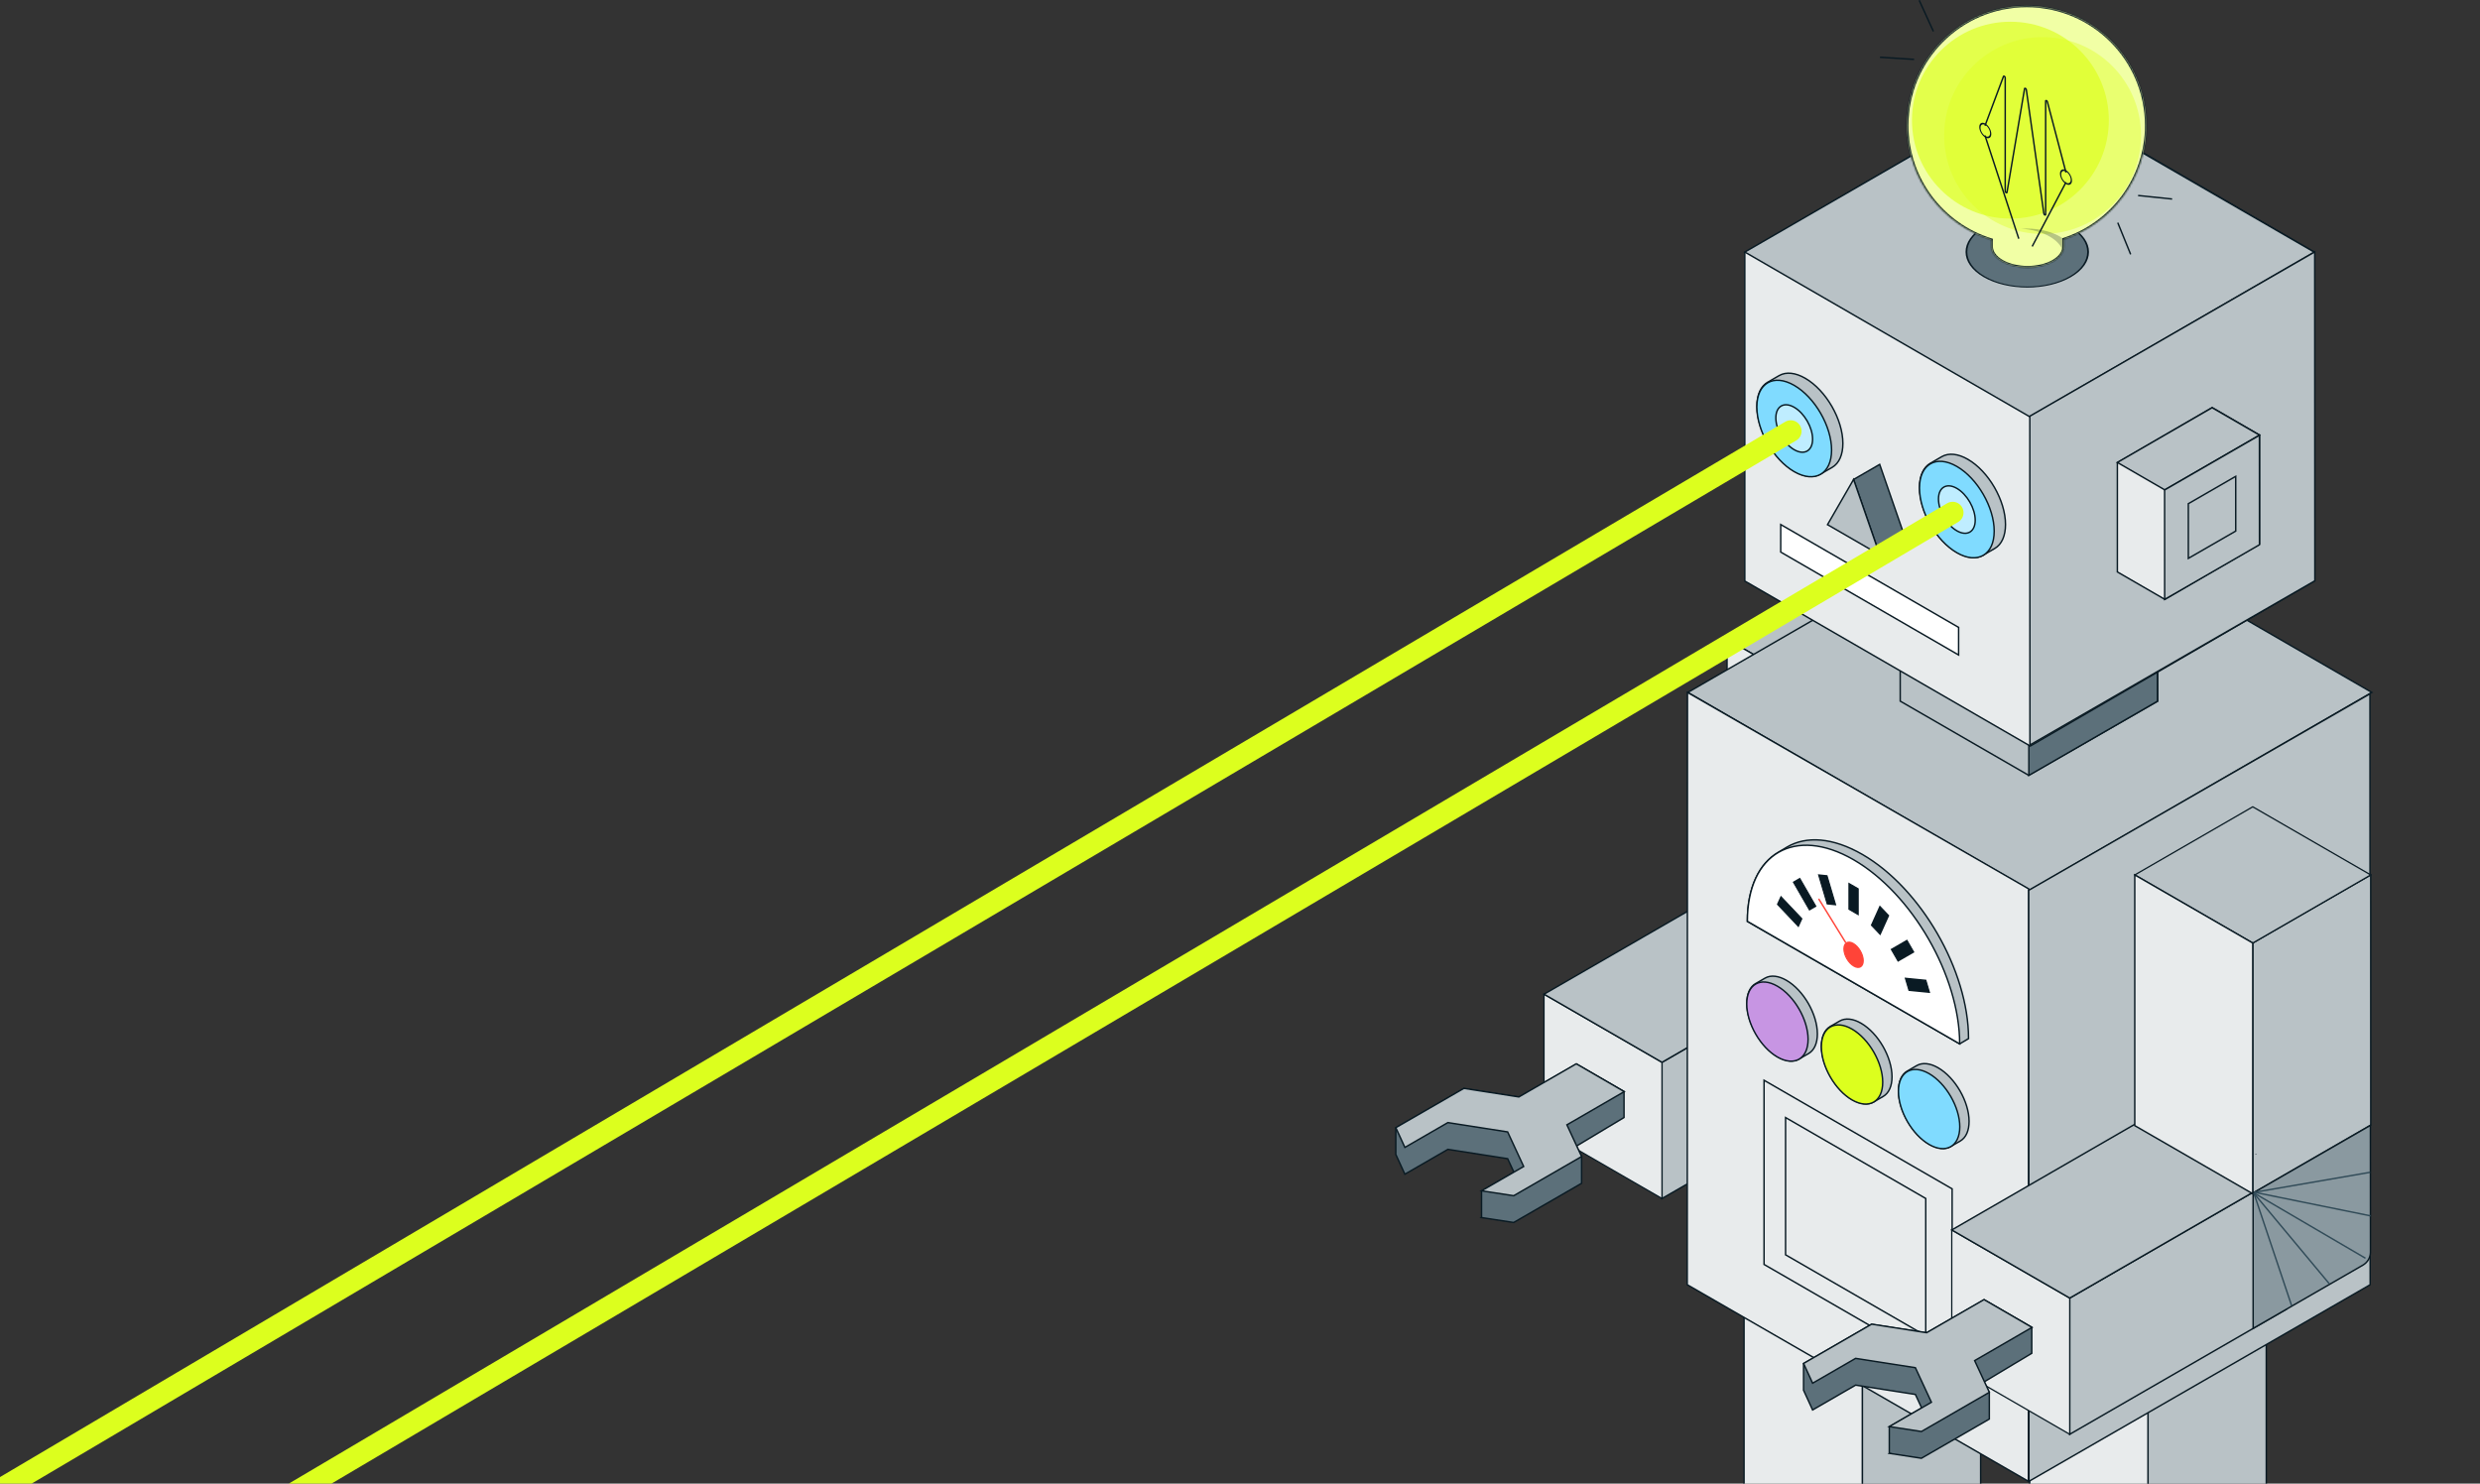 <svg width="1369" height="819" viewBox="0 0 1369 819" fill="none" xmlns="http://www.w3.org/2000/svg">
<rect x="0" y="0" width="1369" height="819" fill="#333333" stroke="none"/>
<path d="M1037.06 592.582L1037.06 517.387L917.437 586.426L917.437 661.621L1037.06 592.582Z" fill="#B9C2C6" stroke="#091A23" stroke-width="0.8"/>
<rect width="75.195" height="75.195" transform="matrix(-3.53623e-08 -1 -0.866 -0.5 917.441 661.619)" fill="#E8EBEC" stroke="#091A23" stroke-width="0.8"/>
<path d="M917.441 586.42L1037.3 517.218L972.181 479.62L852.32 548.822L917.441 586.42Z" fill="#B9C2C6" stroke="#091A23" stroke-width="0.8"/>
<path d="M1083.63 490.941L1018.51 528.539L1018.48 390.426L1083.61 352.828L1083.63 490.941Z" fill="#B9C2C6" stroke="#091A23" stroke-width="0.8"/>
<rect width="75.195" height="75.195" transform="matrix(-0.866 0.5 -0.866 -0.5 1083.6 352.829)" fill="#B9C2C6" stroke="#091A23" stroke-width="0.8"/>
<path d="M1018.48 390.429L1018.48 528.833L953.355 491.235L953.355 352.831L1018.48 390.429Z" fill="#E8EBEC" stroke="#091A23" stroke-width="0.8"/>
<path d="M870.17 632.697L873.062 638.542L873.062 653.21L873.062 653.212L873.044 653.221L835.575 674.854L817.839 672.134L817.857 672.124L817.839 672.125L817.839 657.466L835.733 647.135L832.246 639.618L799.26 634.475L775.513 648.185L770.54 637.345L770.511 637.317L770.511 637.281L770.511 622.613L808.088 600.918L838.439 605.649L870.261 587.391L896.492 602.545L896.492 616.901L870.17 632.697Z" fill="#5C707A"/>
<path d="M1020.24 506.72L1020.24 506.927M870.17 632.697L873.062 638.542L873.062 653.21L873.062 653.212L873.044 653.221L835.575 674.854L817.839 672.134L817.857 672.124L817.839 672.125L817.839 657.466L835.733 647.135L832.246 639.618L799.26 634.475L775.513 648.185L770.54 637.345L770.511 637.317L770.511 637.281L770.511 622.613L808.088 600.918L838.439 605.649L870.261 587.391L896.492 602.545L896.492 616.901L870.17 632.697Z" stroke="#091A23" stroke-width="0.8"/>
<path fill-rule="evenodd" clip-rule="evenodd" d="M838.442 605.539L870.133 587.247L896.616 602.605L864.954 620.94L873.069 638.433L835.582 660.076L817.836 657.355L841.093 643.928L832.238 624.842L799.252 619.699L775.518 633.402L770.518 622.503L808.094 600.808L838.442 605.539Z" fill="#B9C2C6"/>
<path d="M870.133 587.247L870.333 586.901L870.133 586.785L869.933 586.901L870.133 587.247ZM838.442 605.539L838.38 605.934L838.519 605.956L838.642 605.885L838.442 605.539ZM896.616 602.605L896.817 602.951L897.414 602.605L896.817 602.259L896.616 602.605ZM864.954 620.94L864.753 620.594L864.437 620.777L864.591 621.109L864.954 620.94ZM873.069 638.433L873.269 638.779L873.586 638.596L873.432 638.264L873.069 638.433ZM835.582 660.076L835.521 660.471L835.66 660.493L835.782 660.422L835.582 660.076ZM817.836 657.355L817.636 657.009L816.65 657.578L817.776 657.75L817.836 657.355ZM841.093 643.928L841.293 644.274L841.609 644.091L841.456 643.759L841.093 643.928ZM832.238 624.842L832.601 624.673L832.511 624.479L832.3 624.446L832.238 624.842ZM799.252 619.699L799.313 619.303L799.174 619.282L799.052 619.352L799.252 619.699ZM775.518 633.402L775.154 633.568L775.337 633.968L775.718 633.748L775.518 633.402ZM770.518 622.503L770.318 622.156L770.002 622.339L770.154 622.67L770.518 622.503ZM808.094 600.808L808.156 600.412L808.017 600.391L807.894 600.461L808.094 600.808ZM869.933 586.901L838.242 605.193L838.642 605.885L870.333 587.594L869.933 586.901ZM896.817 602.259L870.333 586.901L869.932 587.593L896.416 602.951L896.817 602.259ZM865.154 621.287L896.817 602.951L896.416 602.259L864.753 620.594L865.154 621.287ZM873.432 638.264L865.317 620.772L864.591 621.109L872.706 638.601L873.432 638.264ZM835.782 660.422L873.269 638.779L872.869 638.086L835.382 659.729L835.782 660.422ZM817.776 657.75L835.521 660.471L835.642 659.681L817.897 656.96L817.776 657.75ZM840.893 643.581L817.636 657.009L818.036 657.701L841.293 644.274L840.893 643.581ZM831.875 625.01L840.73 644.096L841.456 643.759L832.601 624.673L831.875 625.01ZM799.19 620.094L832.177 625.237L832.3 624.446L799.313 619.303L799.19 620.094ZM775.718 633.748L799.452 620.045L799.052 619.352L775.318 633.055L775.718 633.748ZM770.154 622.67L775.154 633.568L775.881 633.235L770.881 622.336L770.154 622.67ZM807.894 600.461L770.318 622.156L770.718 622.849L808.294 601.154L807.894 600.461ZM838.503 605.144L808.156 600.412L808.033 601.203L838.38 605.934L838.503 605.144Z" fill="#091A23"/>
<path d="M1079.32 568.221C1081.88 566.745 1083.45 564.014 1083.45 561.059L1083.42 491.083L1018.66 528.428L1018.69 603.16L1079.32 568.221Z" fill="#8A99A0" stroke="#091A23" stroke-width="0.8"/>
<path d="M1093.35 862.443L1028.06 900.138L1028.04 686.745L1093.33 649.049L1093.35 862.443Z" fill="#B9C2C6" stroke="#091A23" stroke-width="0.8"/>
<rect width="75.391" height="75.391" transform="matrix(-0.866 0.5 -0.866 -0.5 1093.33 649.054)" fill="#B9C2C6" stroke="#091A23" stroke-width="0.8"/>
<path d="M1028.03 686.747L1028.03 899.925L962.741 862.23L962.741 649.051L1028.03 686.747Z" fill="#E8EBEC" stroke="#091A23" stroke-width="0.8"/>
<path d="M1251.04 953.266L1185.75 990.961L1185.73 777.568L1251.02 739.873L1251.04 953.266Z" fill="#B9C2C6" stroke="#091A23" stroke-width="0.8"/>
<rect width="75.391" height="75.391" transform="matrix(-0.866 0.5 -0.866 -0.5 1251.02 739.877)" fill="#B9C2C6" stroke="#091A23" stroke-width="0.8"/>
<path d="M1185.72 777.57L1185.72 990.748L1120.43 953.053L1120.43 739.875L1185.72 777.57Z" fill="#E8EBEC" stroke="#091A23" stroke-width="0.8"/>
<path d="M1120.57 273.09L931.716 382.234L1120.5 491.327L1309.28 382.234L1120.57 273.09Z" fill="#B9C2C6" stroke="#091A23" stroke-width="0.8"/>
<path d="M1119.88 490.689L1119.74 817.736L931.379 709.193L931.507 382.237L1119.88 490.689Z" fill="#E8EBEC" stroke="#091A23" stroke-width="0.8"/>
<path d="M1119.88 491.466L1120.01 817.736L1308.37 709.194L1308.25 383.014L1119.88 491.466Z" fill="#B9C2C6" stroke="#091A23" stroke-width="0.8"/>
<path d="M1052.92 591.207L1053.21 591.05C1053.21 591.05 1053.21 591.049 1053.21 591.048L1053.21 591.048L1053.21 591.048C1053.44 590.928 1053.68 590.819 1053.93 590.722C1053.93 590.722 1053.93 590.722 1053.93 590.722L1053.9 590.647L1058.06 588.235C1058.06 588.235 1058.06 588.235 1058.06 588.235C1061.26 586.389 1065.52 586.928 1069.88 589.445L1070.08 589.099L1069.88 589.445C1074.58 592.157 1078.85 596.826 1081.95 602.197C1085.05 607.568 1086.96 613.603 1086.96 619.026C1086.96 624.062 1085.3 628.02 1082.1 629.866L1076.92 632.855L1076.92 632.855C1073.96 634.567 1069.8 634.362 1065.1 631.648C1060.4 628.937 1056.13 624.268 1053.03 618.897C1049.93 613.526 1048.02 607.49 1048.02 602.067C1048.02 596.62 1049.94 592.907 1052.92 591.207Z" fill="#B9C2C6" stroke="#091A23" stroke-width="0.8"/>
<path d="M1081.83 622.007C1081.83 632.805 1074.25 637.181 1064.9 631.782C1055.55 626.383 1047.97 613.253 1047.97 602.455C1047.97 591.657 1055.55 587.28 1064.9 592.679C1074.25 598.078 1081.83 611.209 1081.83 622.007Z" fill="#80DBFF" stroke="#091A23" stroke-width="0.8"/>
<path d="M1010.37 566.611L1010.66 566.454C1010.66 566.453 1010.66 566.453 1010.66 566.452L1010.66 566.452L1010.67 566.452C1010.9 566.331 1011.14 566.223 1011.39 566.125C1011.39 566.125 1011.39 566.125 1011.39 566.125L1011.36 566.051L1015.52 563.639C1015.52 563.639 1015.52 563.639 1015.52 563.639C1018.72 561.793 1022.98 562.331 1027.34 564.849L1027.54 564.503L1027.34 564.849C1032.03 567.561 1036.31 572.229 1039.41 577.6C1042.51 582.971 1044.42 589.007 1044.42 594.43C1044.42 599.466 1042.75 603.423 1039.55 605.27L1034.38 608.259L1034.38 608.259C1031.42 609.971 1027.25 609.766 1022.55 607.052C1017.86 604.341 1013.58 599.672 1010.48 594.301C1007.38 588.93 1005.48 582.894 1005.48 577.471C1005.48 572.024 1007.39 568.311 1010.37 566.611Z" fill="#B9C2C6" stroke="#091A23" stroke-width="0.8"/>
<path d="M1039.29 597.41C1039.29 608.208 1031.7 612.585 1022.35 607.186C1013 601.787 1005.42 588.657 1005.42 577.859C1005.42 567.061 1013 562.684 1022.35 568.083C1031.7 573.482 1039.29 586.612 1039.29 597.41Z" fill="#DCFF1E" stroke="#091A23" stroke-width="0.8"/>
<path d="M969.176 542.927L969.466 542.77C969.467 542.769 969.468 542.768 969.469 542.768L969.469 542.768L969.471 542.767C969.704 542.647 969.945 542.538 970.191 542.441C970.191 542.441 970.191 542.441 970.192 542.441L970.162 542.366L974.325 539.954C974.325 539.954 974.325 539.954 974.325 539.954C977.523 538.108 981.781 538.647 986.142 541.165L986.342 540.818L986.142 541.165C990.838 543.876 995.112 548.545 998.213 553.916C1001.31 559.287 1003.22 565.323 1003.22 570.746C1003.22 575.782 1001.56 579.739 998.36 581.585L993.182 584.575L993.181 584.575C990.222 586.287 986.06 586.082 981.358 583.368C976.662 580.656 972.388 575.988 969.287 570.616C966.186 565.245 964.28 559.21 964.28 553.787C964.28 548.34 966.196 544.627 969.176 542.927Z" fill="#B9C2C6" stroke="#091A23" stroke-width="0.8"/>
<path d="M998.091 573.726C998.091 584.524 990.51 588.901 981.159 583.502C971.807 578.103 964.227 564.973 964.227 554.175C964.227 543.377 971.807 539 981.159 544.399C990.51 549.798 998.091 562.928 998.091 573.726Z" fill="#C795E3" stroke="#091A23" stroke-width="0.8"/>
<path d="M964.552 508.648C964.552 489.881 971.135 476.552 981.771 470.413L986.425 467.624C997.046 461.328 1011.79 462.287 1028.08 471.692C1060.43 490.37 1086.66 535.855 1086.66 573.308V573.347L1081.77 576.244L964.552 508.648Z" fill="#B9C2C6" stroke="#091A23" stroke-width="0.8"/>
<path d="M964.585 508.588C964.585 471.118 990.825 455.906 1023.18 474.584C1055.53 493.261 1081.77 538.79 1081.77 576.243L964.585 508.588Z" fill="white" stroke="#091A23" stroke-width="0.8" stroke-miterlimit="10"/>
<rect width="5.799" height="14.167" transform="matrix(0.866 0.5 0 1 1020.69 487.755)" fill="#091A23" stroke="#091A23" stroke-width="0.8"/>
<rect width="5.799" height="14.167" transform="matrix(0.332 -0.732 0.8 0.845 981.293 499.333)" fill="#091A23" stroke="#091A23" stroke-width="0.8"/>
<rect width="5.799" height="14.167" transform="matrix(-0.332 -1.115 -0.8 -0.079 1065.07 547.707)" fill="#091A23" stroke="#091A23" stroke-width="0.8"/>
<rect width="5.799" height="14.167" transform="matrix(0.612 -0.354 0.612 1.061 990.073 487.14)" fill="#091A23" stroke="#091A23" stroke-width="0.8"/>
<rect width="5.799" height="14.167" transform="matrix(-0.612 -1.061 -0.612 0.354 1056.32 525.388)" fill="#091A23" stroke="#091A23" stroke-width="0.8"/>
<rect width="5.799" height="14.167" transform="matrix(0.801 0.081 0.33 1.115 1003.93 483.072)" fill="#091A23" stroke="#091A23" stroke-width="0.8"/>
<rect width="5.799" height="14.167" transform="matrix(-0.801 -0.843 -0.33 0.734 1042.47 505.328)" fill="#091A23" stroke="#091A23" stroke-width="0.8"/>
<ellipse cx="6.135" cy="6.135" rx="6.135" ry="6.135" transform="matrix(0.866 0.5 0 1 1017.89 517.869)" fill="#FF4438" stroke="#FF4438" stroke-width="0.8"/>
<path d="M1003.93 496.171L1018.93 520.467" stroke="#FF4438" stroke-width="0.8"/>
<path d="M1191.07 387.082L1119.85 427.977L1048.96 387.045L1048.93 345.96L1120.3 305.255L1190.99 346.068L1191.07 387.082Z" fill="#B9C2C6" stroke="#091A23" stroke-width="0.8"/>
<path d="M1190.95 387.091L1119.96 428.04L1119.94 387.059L1190.92 346.115L1190.95 387.091Z" fill="#5C707A" stroke="#091A23" stroke-width="0.8"/>
<path d="M1119.8 305.053L1190.76 346.061L1119.8 387.079L1048.86 346.084L1119.8 305.053Z" fill="#5C707A" stroke="#091A23" stroke-width="0.8"/>
<path d="M1191.07 346.141L1119.85 387.036L1048.96 346.104L1048.93 305.02L1120.3 264.314L1190.99 305.127L1191.07 346.141Z" fill="#E8EBEC" stroke="#091A23" stroke-width="0.8"/>
<path d="M1190.95 346.15L1119.96 387.099L1119.94 346.118L1190.92 305.174L1190.95 346.15Z" fill="#B9C2C6" stroke="#091A23" stroke-width="0.8"/>
<path d="M1119.8 264.113L1190.76 305.121L1119.8 346.138L1048.86 305.143L1119.8 264.113Z" fill="#B9C2C6" stroke="#091A23" stroke-width="0.8"/>
<path d="M1120.49 48.083L963.159 139.411L963.16 320.744L1120.73 411.847L1277.67 320.645V139.228L1120.49 48.083Z" fill="#E8EBEC" stroke="#091A23" stroke-width="0.8"/>
<path d="M1120.34 48.299L963.159 139.134L1120.34 229.991L1277.48 139.185L1120.34 48.299Z" fill="#B9C2C6" stroke="#091A23" stroke-width="0.8"/>
<circle cx="27.821" cy="27.821" r="27.421" transform="matrix(-0.866 0.5 -0.866 -0.5 1167.27 139.066)" fill="#5C707A" stroke="#091A23" stroke-width="0.8"/>
<path d="M1277.84 320.606L1277.76 139.066L1120.49 229.76L1120.56 411.249L1277.84 320.606Z" fill="#B9C2C6" stroke="#091A23" stroke-width="0.8"/>
<path d="M1221.16 224.999L1168.82 255.385L1168.82 315.717L1195.03 330.873L1247.31 300.319V240.161L1221.16 224.999Z" fill="#E8EBEC" stroke="#091A23" stroke-width="0.8"/>
<path d="M1221.11 225.071L1168.82 255.293L1194.96 270.408L1247.25 240.19L1221.11 225.071Z" fill="#B9C2C6" stroke="#091A23" stroke-width="0.8"/>
<path d="M1247.26 300.713L1247.23 240.312L1194.9 270.487L1194.93 330.872L1247.26 300.713Z" fill="#B9C2C6" stroke="#091A23" stroke-width="0.8"/>
<path d="M1234.16 293.156L1234.15 262.955L1207.99 278.043L1208 308.235L1234.16 293.156Z" fill="#B9C2C6" stroke="#091A23" stroke-width="0.8"/>
<path d="M982.982 304.756L1081.18 361.561L1081.19 346.341L1056.64 332.145L1032.09 317.949L1007.54 303.753L995.267 296.655L982.993 289.557L982.982 304.756Z" fill="white" stroke="#091A23" stroke-width="0.8"/>
<path d="M996.727 208.467L996.527 208.813C1002.24 212.114 1007.44 217.793 1011.21 224.322C1014.98 230.852 1017.3 238.193 1017.3 244.793C1017.3 250.921 1015.28 255.762 1011.36 258.025L1005.07 261.653L1005.07 261.654C1001.44 263.752 996.357 263.492 990.635 260.189C984.919 256.888 979.721 251.209 975.951 244.679C972.182 238.15 969.862 230.809 969.862 224.208C969.862 217.578 972.195 213.035 975.849 210.951L976.202 210.76C976.203 210.759 976.205 210.759 976.206 210.758L976.206 210.758L976.207 210.757C976.494 210.61 976.789 210.476 977.092 210.357L977.056 210.265L982.097 207.344C982.097 207.344 982.098 207.344 982.098 207.344C986.017 205.081 991.221 205.75 996.527 208.813L996.727 208.467Z" fill="#B9C2C6" stroke="#091A23" stroke-width="0.8"/>
<path d="M1011.06 248.457C1011.06 261.611 1001.83 266.943 990.435 260.366C979.043 253.789 969.809 237.793 969.809 224.639C969.809 211.485 979.043 206.153 990.435 212.73C1001.83 219.307 1011.06 235.303 1011.06 248.457Z" fill="#80DBFF" stroke="#091A23" stroke-width="0.8"/>
<path d="M1000.58 242.403C1000.58 248.869 996.037 251.491 990.436 248.257C984.836 245.024 980.296 237.161 980.296 230.694C980.296 224.227 984.836 221.606 990.436 224.84C996.037 228.073 1000.58 235.936 1000.58 242.403Z" fill="#BFEDFF" stroke="#091A23" stroke-width="0.8"/>
<path d="M1086.5 253.22L1086.3 253.566C1092.02 256.867 1097.21 262.546 1100.98 269.076C1104.75 275.605 1107.07 282.946 1107.07 289.547C1107.07 295.675 1105.05 300.515 1101.13 302.778L1094.84 306.407L1094.84 306.407C1091.22 308.506 1086.13 308.245 1080.41 304.942C1074.69 301.641 1069.49 295.962 1065.72 289.433C1061.95 282.904 1059.63 275.562 1059.63 268.962C1059.63 262.331 1061.97 257.788 1065.62 255.704L1065.97 255.513C1065.98 255.512 1065.98 255.512 1065.98 255.511L1065.98 255.511L1065.98 255.51C1066.27 255.363 1066.56 255.229 1066.86 255.11L1066.83 255.019L1071.87 252.097C1071.87 252.097 1071.87 252.097 1071.87 252.097C1075.79 249.834 1080.99 250.503 1086.3 253.566L1086.5 253.22Z" fill="#B9C2C6" stroke="#091A23" stroke-width="0.8"/>
<path d="M1100.83 293.21C1100.83 306.364 1091.6 311.696 1080.21 305.119C1068.82 298.542 1059.58 282.547 1059.58 269.392C1059.58 256.238 1068.82 250.906 1080.21 257.483C1091.6 264.06 1100.83 280.056 1100.83 293.21Z" fill="#80DBFF" stroke="#091A23" stroke-width="0.8"/>
<path d="M1090.35 287.156C1090.35 293.623 1085.81 296.244 1080.21 293.01C1074.61 289.777 1070.07 281.914 1070.07 275.447C1070.07 268.98 1074.61 266.359 1080.21 269.593C1085.81 272.826 1090.35 280.689 1090.35 287.156Z" fill="#BFEDFF" stroke="#091A23" stroke-width="0.8"/>
<path d="M1037.62 306.257L1052.02 297.94L1037.62 256.353L1023.21 264.67L1037.62 306.257Z" fill="#5C707A" stroke="#091A23" stroke-width="0.8"/>
<path d="M1008.81 289.622L1037.62 306.258L1023.21 264.67L1008.81 289.622Z" fill="#B9C2C6" stroke="#091A23" stroke-width="0.8"/>
<mask id="path-61-inside-1_3_344" fill="white">
<path fill-rule="evenodd" clip-rule="evenodd" d="M1139.26 132.095C1165.72 123.475 1184.85 98.601 1184.85 69.26C1184.85 32.77 1155.26 3.19 1118.77 3.19C1082.28 3.19 1052.7 32.77 1052.7 69.26C1052.7 98.973 1072.32 124.105 1099.3 132.415V136.251H1099.32C1099.39 139.142 1101.34 142.02 1105.16 144.226C1112.96 148.729 1125.61 148.729 1133.41 144.226C1137.42 141.911 1139.37 138.858 1139.26 135.824V132.095Z"/>
</mask>
<path fill-rule="evenodd" clip-rule="evenodd" d="M1139.26 132.095C1165.72 123.475 1184.85 98.601 1184.85 69.26C1184.85 32.77 1155.26 3.19 1118.77 3.19C1082.28 3.19 1052.7 32.77 1052.7 69.26C1052.7 98.973 1072.32 124.105 1099.3 132.415V136.251H1099.32C1099.39 139.142 1101.34 142.02 1105.16 144.226C1112.96 148.729 1125.61 148.729 1133.41 144.226C1137.42 141.911 1139.37 138.858 1139.26 135.824V132.095Z" fill="#F1FFA5"/>
<path d="M1139.26 132.095L1139.01 131.335L1138.46 131.515V132.095H1139.26ZM1099.3 132.415H1100.1V131.825L1099.54 131.651L1099.3 132.415ZM1099.3 136.251H1098.5V137.051H1099.3V136.251ZM1099.32 136.251L1100.12 136.229L1100.09 135.451H1099.32V136.251ZM1105.16 144.226L1104.76 144.919L1105.16 144.226ZM1133.41 144.226L1133.81 144.919L1133.41 144.226ZM1139.26 135.824H1138.46V135.839L1138.46 135.854L1139.26 135.824ZM1184.05 69.26C1184.05 98.245 1165.15 122.818 1139.01 131.335L1139.5 132.856C1166.29 124.131 1185.65 98.957 1185.65 69.26H1184.05ZM1118.77 3.99C1154.82 3.99 1184.05 33.212 1184.05 69.26H1185.65C1185.65 32.329 1155.71 2.39 1118.77 2.39V3.99ZM1053.5 69.26C1053.5 33.212 1082.73 3.99 1118.77 3.99V2.39C1081.84 2.39 1051.9 32.329 1051.9 69.26H1053.5ZM1099.54 131.651C1072.88 123.441 1053.5 98.612 1053.5 69.26H1051.9C1051.9 99.334 1071.76 124.769 1099.07 133.18L1099.54 131.651ZM1100.1 136.251V132.415H1098.5V136.251H1100.1ZM1099.32 135.451H1099.3V137.051H1099.32V135.451ZM1105.56 143.533C1101.89 141.409 1100.18 138.746 1100.12 136.229L1098.52 136.272C1098.6 139.538 1100.8 142.63 1104.76 144.919L1105.56 143.533ZM1133.01 143.533C1129.26 145.698 1124.3 146.804 1119.29 146.804C1114.28 146.804 1109.31 145.698 1105.56 143.533L1104.76 144.919C1108.81 147.257 1114.07 148.404 1119.29 148.404C1124.5 148.404 1129.76 147.257 1133.81 144.919L1133.01 143.533ZM1138.46 135.854C1138.55 138.485 1136.87 141.305 1133.01 143.533L1133.81 144.919C1137.97 142.518 1140.18 139.23 1140.06 135.795L1138.46 135.854ZM1138.46 132.095V135.824H1140.06V132.095H1138.46Z" fill="#091A23" mask="url(#path-61-inside-1_3_344)"/>
<ellipse cx="1109.77" cy="66.331" rx="54.34" ry="54.34" fill="#DCFF1E" fill-opacity="0.66"/>
<ellipse cx="1127.55" cy="74.819" rx="54.34" ry="54.34" fill="#DCFF1E" fill-opacity="0.39"/>
<path fill-rule="evenodd" clip-rule="evenodd" d="M1139.33 132.016C1139.24 132.043 1139.16 132.07 1139.08 132.097V135.832C1139.11 136.68 1138.98 137.529 1138.69 138.363C1137.71 135.52 1135.31 132.808 1131.5 130.606C1127.09 128.062 1121.51 126.611 1115.76 126.253C1123.39 125.778 1131.32 127.229 1137.17 130.606C1137.94 131.056 1138.66 131.527 1139.33 132.016Z" fill="#091A23" fill-opacity="0.25"/>
<path d="M1095.75 69.404L1105.94 42.21C1106.13 41.71 1106.91 42.315 1106.91 42.961V105.506C1106.91 106.208 1107.79 106.806 1107.9 106.177L1117.59 48.979C1117.69 48.403 1118.48 48.857 1118.57 49.545L1128.24 117.899C1128.34 118.652 1129.23 119.071 1129.23 118.369V55.828C1129.23 55.183 1130 55.477 1130.19 56.193L1140.45 95.211" stroke="#091A23" stroke-width="0.8"/>
<ellipse cx="3.437" cy="3.437" rx="3.437" ry="3.437" transform="matrix(0.866 0.5 0 1 1137.48 92.607)" stroke="#091A23" stroke-width="0.8"/>
<ellipse cx="3.437" cy="3.437" rx="3.437" ry="3.437" transform="matrix(0.866 0.5 0 1 1092.93 66.889)" stroke="#091A23" stroke-width="0.8"/>
<path d="M1095.75 74.818L1114.4 131.769" stroke="#091A23" stroke-width="0.8"/>
<path d="M1140.45 100.627L1121.8 136.042" stroke="#091A23" stroke-width="0.8"/>
<line y1="-0.4" x2="18.877" y2="-0.4" transform="matrix(-0.377 -0.926 -0.926 0.377 1175.78 140.554)" stroke="#091A23" stroke-width="0.8"/>
<line y1="-0.4" x2="18.877" y2="-0.4" transform="matrix(0.415 0.91 0.91 -0.415 1059.8 0)" stroke="#091A23" stroke-width="0.8"/>
<line x1="1199.05" y1="109.863" x2="1180.27" y2="107.921" stroke="#091A23" stroke-width="0.8"/>
<line x1="1037.78" y1="31.611" x2="1056.62" y2="32.791" stroke="#091A23" stroke-width="0.8"/>
<path d="M1077.61 656.284L973.789 596.343L973.789 698.004L1077.61 757.944L1077.61 656.284Z" fill="#E8EBEC" stroke="#091A23" stroke-width="0.8"/>
<path d="M1063.05 661.597L985.669 616.919L985.669 692.695L1063.05 737.373L1063.05 661.597Z" fill="#E8EBEC" stroke="#091A23" stroke-width="0.8"/>
<path d="M1262.14 722.729L1262.14 647.534L1142.52 716.572L1142.52 791.768L1262.14 722.729Z" fill="#B9C2C6" stroke="#091A23" stroke-width="0.8"/>
<rect width="75.195" height="75.195" transform="matrix(-3.53623e-08 -1 -0.866 -0.5 1142.52 791.765)" fill="#E8EBEC" stroke="#091A23" stroke-width="0.8"/>
<path d="M1142.52 716.567L1262.38 647.365L1197.26 609.767L1077.4 678.969L1142.52 716.567Z" fill="#B9C2C6" stroke="#091A23" stroke-width="0.8"/>
<path d="M1308.7 621.088L1243.58 658.686L1243.56 520.573L1308.68 482.975L1308.7 621.088Z" fill="#B9C2C6" stroke="#091A23" stroke-width="0.8"/>
<rect width="75.195" height="75.195" transform="matrix(-0.866 0.5 -0.866 -0.5 1308.68 482.977)" fill="#B9C2C6" stroke="#091A23" stroke-width="0.8"/>
<path d="M1243.55 520.576L1243.55 658.98L1178.43 621.382L1178.43 482.978L1243.55 520.576Z" fill="#E8EBEC" stroke="#091A23" stroke-width="0.8"/>
<path d="M1095.25 762.845L1098.14 768.69L1098.14 783.358L1098.14 783.36L1098.12 783.369L1060.65 805.002L1042.92 802.282L1042.93 802.272L1042.92 802.273L1042.92 787.614L1060.81 777.283L1057.32 769.766L1024.34 764.623L1000.59 778.333L995.618 767.493L995.589 767.465L995.589 767.429L995.589 752.761L1033.17 731.065L1063.52 735.797L1095.34 717.539L1121.57 732.693L1121.57 747.049L1095.25 762.845Z" fill="#5C707A"/>
<path d="M1245.32 636.868L1245.32 637.075M1095.25 762.845L1098.14 768.69L1098.14 783.358L1098.14 783.36L1098.12 783.369L1060.65 805.002L1042.92 802.282L1042.93 802.272L1042.92 802.273L1042.92 787.614L1060.81 777.283L1057.32 769.766L1024.34 764.623L1000.59 778.333L995.618 767.493L995.589 767.465L995.589 767.429L995.589 752.761L1033.17 731.065L1063.52 735.797L1095.34 717.539L1121.57 732.693L1121.57 747.049L1095.25 762.845Z" stroke="#091A23" stroke-width="0.8"/>
<path fill-rule="evenodd" clip-rule="evenodd" d="M1063.52 735.695L1095.21 717.404L1121.7 732.761L1090.03 751.097L1098.15 768.589L1060.66 790.232L1042.91 787.511L1066.17 774.083L1057.32 754.996L1024.33 749.853L1000.6 763.557L995.598 752.659L1033.17 730.964L1063.52 735.695Z" fill="#B9C2C6"/>
<path d="M1095.21 717.404L1095.41 717.058L1095.21 716.942L1095.01 717.057L1095.21 717.404ZM1063.52 735.695L1063.46 736.091L1063.6 736.112L1063.72 736.042L1063.52 735.695ZM1121.7 732.761L1121.9 733.107L1122.49 732.762L1121.9 732.415L1121.7 732.761ZM1090.03 751.097L1089.83 750.751L1089.52 750.934L1089.67 751.265L1090.03 751.097ZM1098.15 768.589L1098.35 768.936L1098.67 768.753L1098.51 768.421L1098.15 768.589ZM1060.66 790.232L1060.6 790.628L1060.74 790.649L1060.86 790.579L1060.66 790.232ZM1042.91 787.511L1042.71 787.165L1041.73 787.734L1042.85 787.906L1042.91 787.511ZM1066.17 774.083L1066.37 774.429L1066.69 774.246L1066.54 773.914L1066.17 774.083ZM1057.32 754.996L1057.68 754.828L1057.59 754.634L1057.38 754.601L1057.32 754.996ZM1024.33 749.853L1024.39 749.458L1024.25 749.437L1024.13 749.507L1024.33 749.853ZM1000.6 763.557L1000.23 763.724L1000.42 764.123L1000.8 763.903L1000.6 763.557ZM995.598 752.659L995.398 752.313L995.082 752.495L995.234 752.826L995.598 752.659ZM1033.17 730.964L1033.24 730.569L1033.1 730.547L1032.97 730.618L1033.17 730.964ZM1095.01 717.057L1063.32 735.349L1063.72 736.042L1095.41 717.75L1095.01 717.057ZM1121.9 732.415L1095.41 717.058L1095.01 717.75L1121.5 733.107L1121.9 732.415ZM1090.23 751.443L1121.9 733.107L1121.5 732.415L1089.83 750.751L1090.23 751.443ZM1098.51 768.421L1090.4 750.928L1089.67 751.265L1097.79 768.757L1098.51 768.421ZM1060.86 790.579L1098.35 768.936L1097.95 768.243L1060.46 789.886L1060.86 790.579ZM1042.85 787.906L1060.6 790.628L1060.72 789.837L1042.97 787.116L1042.85 787.906ZM1065.97 773.736L1042.71 787.165L1043.11 787.858L1066.37 774.429L1065.97 773.736ZM1056.96 755.165L1065.81 774.251L1066.54 773.914L1057.68 754.828L1056.96 755.165ZM1024.27 750.249L1057.26 755.392L1057.38 754.601L1024.39 749.458L1024.27 750.249ZM1000.8 763.903L1024.53 750.2L1024.13 749.507L1000.4 763.21L1000.8 763.903ZM995.234 752.826L1000.23 763.724L1000.96 763.39L995.961 752.492L995.234 752.826ZM1032.97 730.618L995.398 752.313L995.798 753.006L1033.37 731.311L1032.97 730.618ZM1063.58 735.3L1033.24 730.569L1033.11 731.359L1063.46 736.091L1063.58 735.3Z" fill="#091A23"/>
<path d="M1304.39 698.369C1306.95 696.893 1308.53 694.162 1308.53 691.207L1308.5 621.231L1243.74 658.576L1243.77 733.308L1304.39 698.369Z" fill="#8A99A0" stroke="#091A23" stroke-width="0.8"/>
<line y1="-0.4" x2="71.486" y2="-0.4" transform="matrix(0.863 0.505 -0.505 0.863 1243.87 658.817)" stroke="#314B58" stroke-width="0.8"/>
<line y1="-0.4" x2="64.929" y2="-0.4" transform="matrix(0.64 0.768 -0.768 0.64 1243.87 658.976)" stroke="#314B58" stroke-width="0.8"/>
<line y1="-0.4" x2="64.929" y2="-0.4" transform="matrix(0.985 -0.17 0.17 0.985 1244.45 658.577)" stroke="#314B58" stroke-width="0.8"/>
<line y1="-0.4" x2="65.375" y2="-0.4" transform="matrix(0.318 0.948 -0.948 0.318 1243.87 658.976)" stroke="#314B58" stroke-width="0.8"/>
<line y1="-0.4" x2="65.375" y2="-0.4" transform="matrix(0.98 0.199 -0.199 0.98 1244.45 658.577)" stroke="#314B58" stroke-width="0.8"/>
<path d="M1077.9 283L89.999 867" stroke="#DCFF1E" stroke-width="12" stroke-linecap="round"/>
<path d="M988.505 238L0.601 822" stroke="#DCFF1E" stroke-width="12" stroke-linecap="round"/>
</svg>
